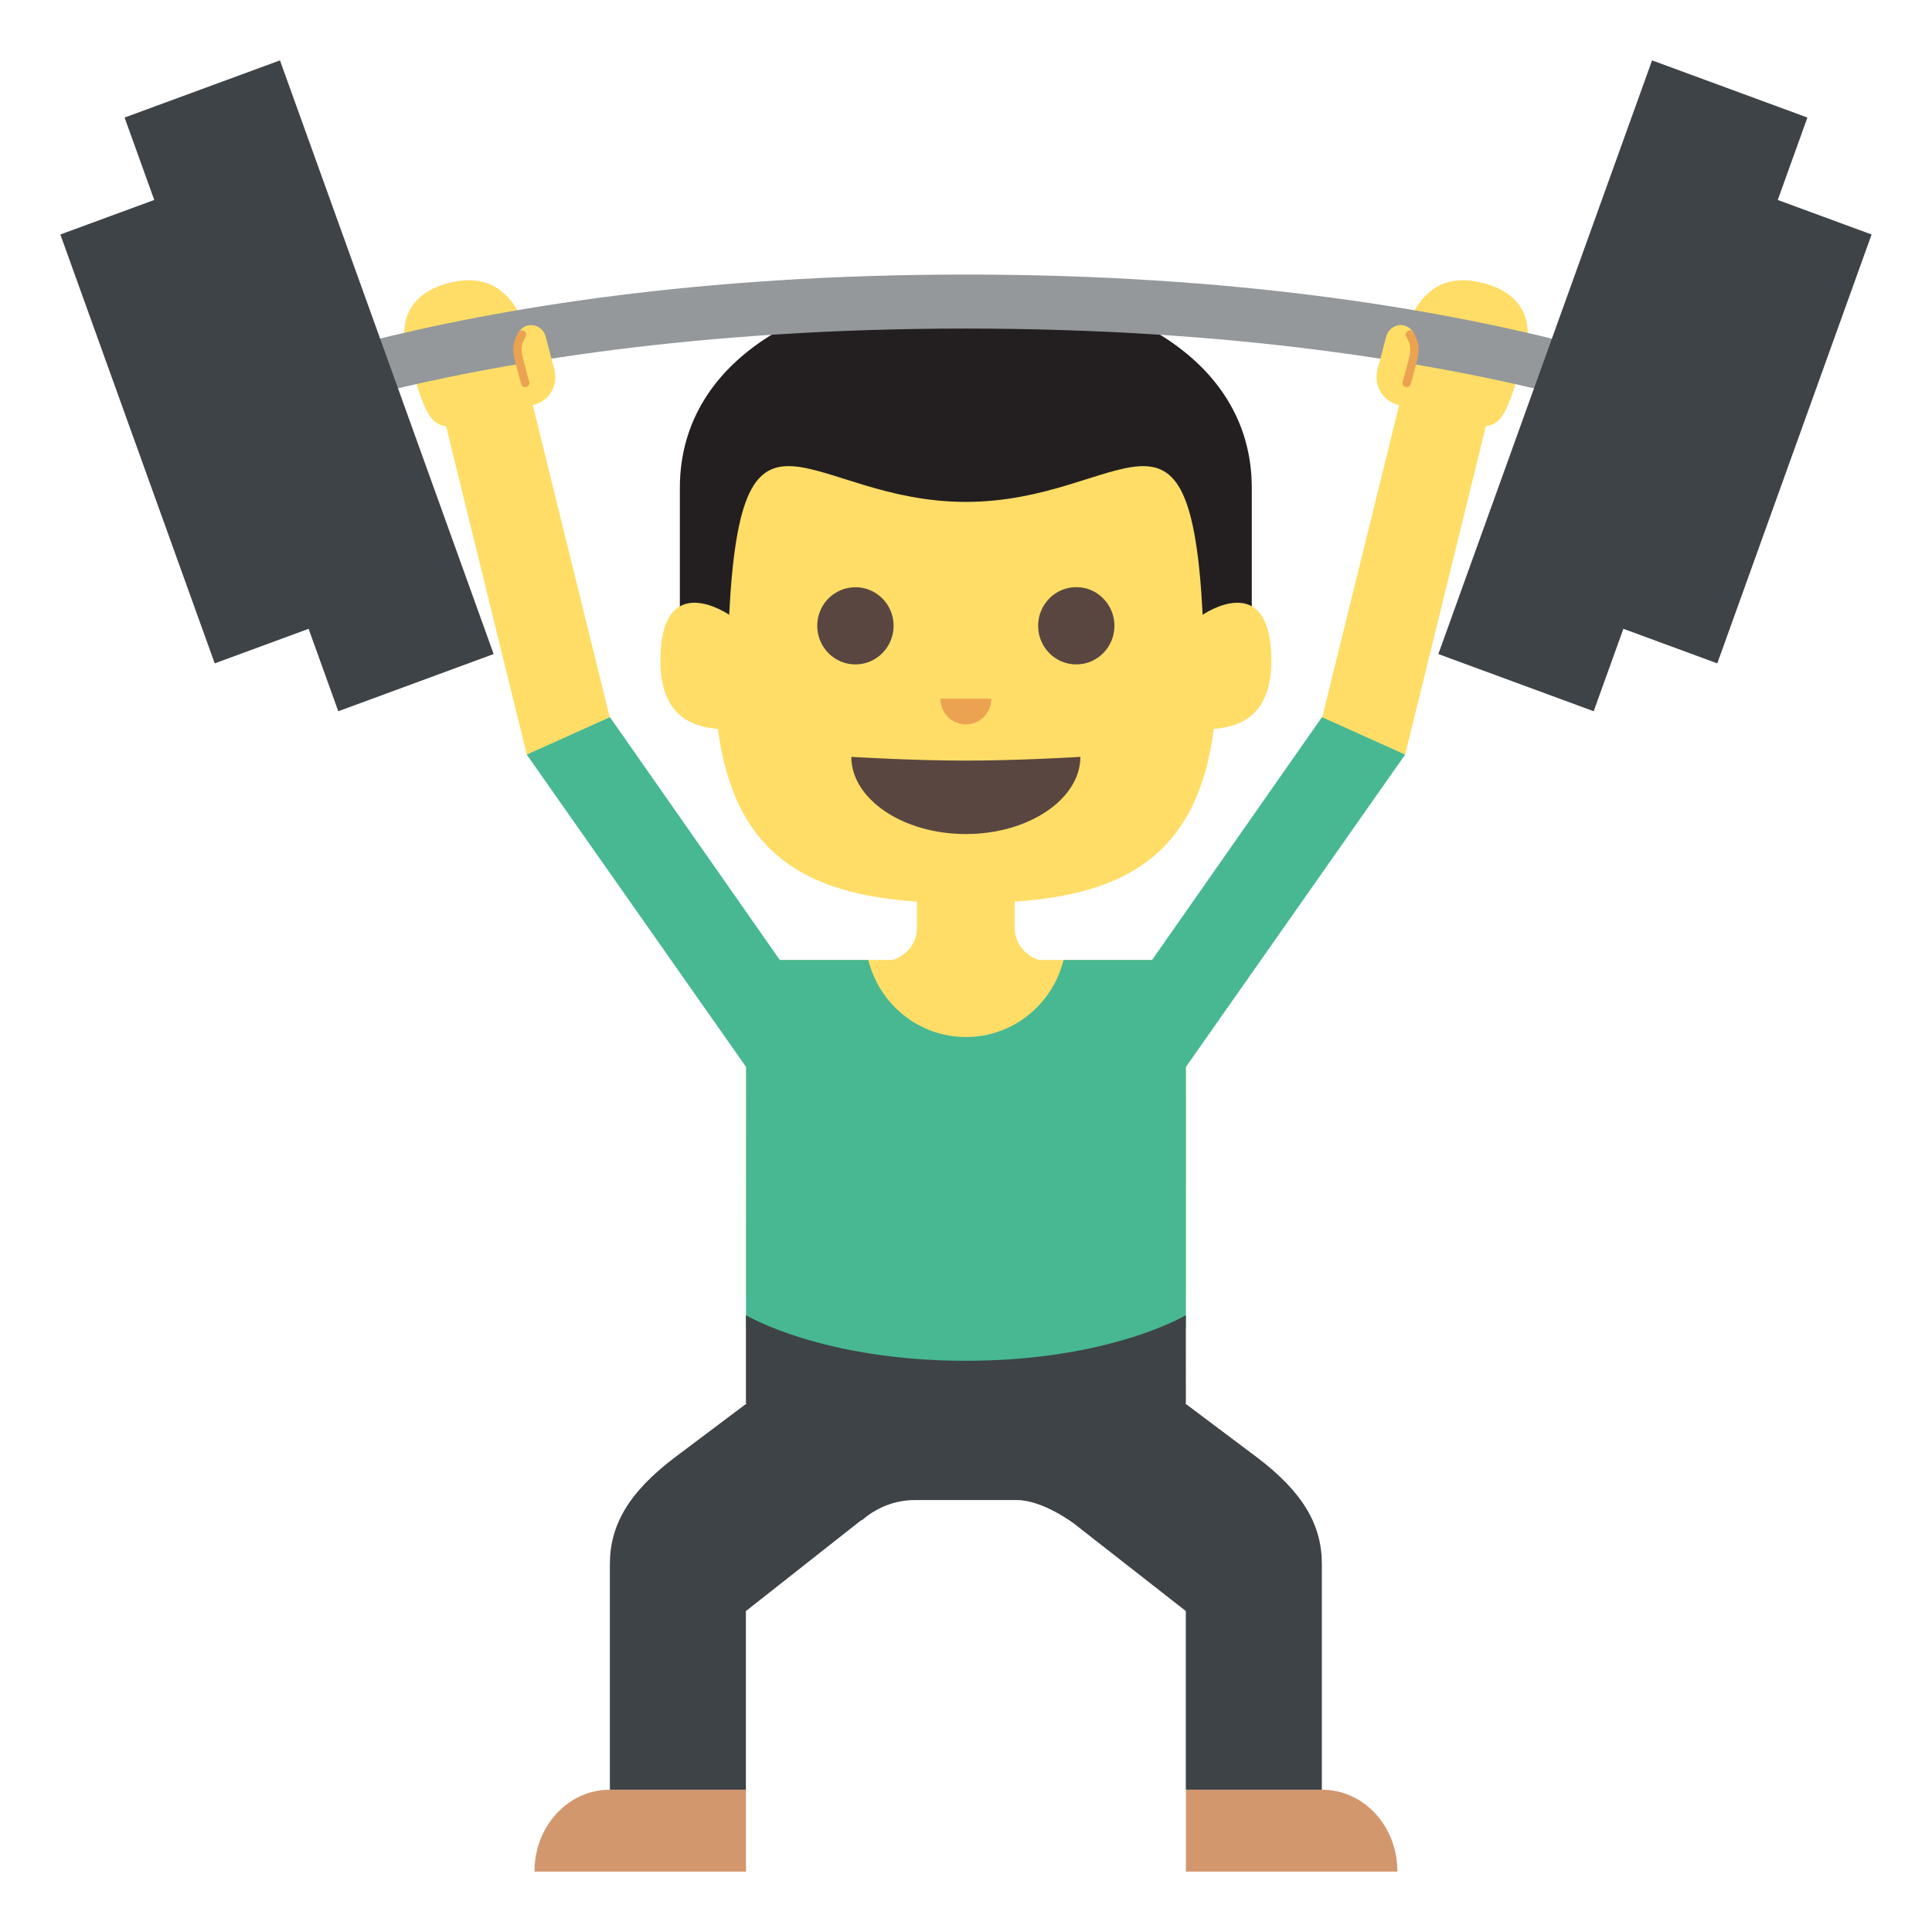 <?xml version="1.0" encoding="utf-8"?>
<!-- Generator: Adobe Illustrator 15.0.0, SVG Export Plug-In . SVG Version: 6.00 Build 0)  -->
<!DOCTYPE svg PUBLIC "-//W3C//DTD SVG 1.1//EN" "http://www.w3.org/Graphics/SVG/1.1/DTD/svg11.dtd">
<svg version="1.1" id="Layer_1" xmlns="http://www.w3.org/2000/svg" xmlns:xlink="http://www.w3.org/1999/xlink" x="0px" y="0px"
	 width="64px" height="64px" viewBox="0 0 64 64" enable-background="new 0 0 64 64" xml:space="preserve">
<g>
	<path fill="#231F20" d="M22.521,16.163c0,1.705,0,6.911,0,6.911h18.946c0,0,0-5.206,0-6.911
		C41.468,7.228,22.521,7.228,22.521,16.163z"/>
	<path fill="#FFDD67" d="M39.84,20.365c-0.418-8.131-2.604-3.739-7.846-3.739c-5.237,0-7.425-4.393-7.839,3.739
		c0,0-2.278-1.571-2.278,1.525c0,1.183,0.436,2.152,1.904,2.254c0.546,4.192,2.974,5.472,6.597,5.725v0.857
		c0,0.519-0.35,0.938-0.818,1.074h-4.845L24.711,42.85c0,0,2.514,1.408,7.288,1.408c4.767,0,7.284-1.408,7.284-1.408L39.285,31.8
		h-4.854c-0.469-0.136-0.82-0.555-0.82-1.074V29.87c3.626-0.253,6.058-1.533,6.599-5.725c1.471-0.102,1.904-1.071,1.904-2.254
		C42.113,18.794,39.84,20.365,39.84,20.365z"/>
	<g>
		<path fill="#FFDD67" d="M49.232,9.403c-1.656-0.486-2.327,0.599-2.652,1.482c-0.343,0.058-0.642,0.308-0.744,0.667l-0.197,0.677
			c-0.146,0.5,0.136,1.023,0.63,1.167l0.08,0.024l-2.693,10.927l2.892,0.651l2.673-10.879c0.599-0.068,0.78-0.682,1.276-2.381
			C51.023,9.927,49.508,9.483,49.232,9.403z"/>
		<path fill="#FFDD67" d="M17.728,13.396c0.495-0.144,0.776-0.667,0.63-1.167l-0.197-0.677c-0.103-0.359-0.401-0.609-0.744-0.667
			c-0.326-0.883-0.994-1.968-2.651-1.482c-0.275,0.081-1.791,0.524-1.263,2.334c0.494,1.699,0.677,2.313,1.274,2.381l2.673,10.879
			l2.892-0.651l-2.693-10.927L17.728,13.396z"/>
	</g>
	<g>
		<path fill="#594640" d="M28.201,25.072c0,1.391,1.698,2.557,3.794,2.557c2.095,0,3.794-1.167,3.794-2.557
			c0,0-2.018,0.124-3.794,0.124C30.219,25.196,28.201,25.072,28.201,25.072z"/>
	</g>
	<g>
		<g>
			<ellipse fill="#594640" cx="35.653" cy="20.73" rx="1.264" ry="1.28"/>
		</g>
		<g>
			<path fill="#594640" d="M27.072,20.73c0,0.706,0.566,1.28,1.265,1.28c0.696,0,1.265-0.574,1.265-1.28
				c0-0.708-0.569-1.277-1.265-1.277C27.638,19.453,27.072,20.022,27.072,20.73z"/>
		</g>
	</g>
	<path fill="#EBA352" d="M31.153,23.145c0,0.472,0.375,0.852,0.842,0.852c0.467,0,0.843-0.38,0.843-0.852H31.153z"/>
	<path fill="#94989B" d="M5.483,15.376v-1.789c0,0,8.771-4.492,26.506-4.492c17.74,0,26.516,4.492,26.516,4.492v1.789
		c0,0-8.776-4.492-26.516-4.492C14.254,10.884,5.483,15.376,5.483,15.376z"/>
	<g>
		<path fill="#FFDD67" d="M46.867,11.4c0.071-0.271-0.084-0.547-0.344-0.615c-0.263-0.069-0.533,0.096-0.604,0.367l0,0l-0.304,1.16
			l0.948,0.247L46.867,11.4L46.867,11.4z"/>
		<g>
			<path fill="#EBA352" d="M46.582,11.15c0.076,0.139,0.13,0.242,0.133,0.394c0.008,0.144-0.031,0.282-0.067,0.421
				c-0.063,0.229-0.123,0.456-0.183,0.686c-0.048,0.175,0.223,0.246,0.269,0.07c0.063-0.234,0.126-0.469,0.188-0.703
				c0.044-0.163,0.081-0.327,0.071-0.496c-0.007-0.188-0.082-0.352-0.17-0.514C46.739,10.85,46.497,10.992,46.582,11.15
				L46.582,11.15z"/>
		</g>
	</g>
	<g>
		<path fill="#FFDD67" d="M17.129,11.4c-0.071-0.271,0.084-0.547,0.344-0.615c0.262-0.069,0.533,0.096,0.604,0.367l0,0l0.304,1.16
			l-0.948,0.247L17.129,11.4L17.129,11.4z"/>
		<g>
			<path fill="#EBA352" d="M17.415,11.15c-0.077,0.139-0.13,0.242-0.133,0.394c-0.008,0.144,0.031,0.282,0.067,0.421
				c0.063,0.229,0.123,0.456,0.183,0.686c0.048,0.175-0.223,0.246-0.269,0.07c-0.063-0.234-0.126-0.469-0.188-0.703
				c-0.044-0.163-0.081-0.327-0.071-0.496c0.007-0.188,0.082-0.352,0.17-0.514C17.257,10.85,17.499,10.992,17.415,11.15
				L17.415,11.15z"/>
		</g>
	</g>
	<g>
		<polygon fill="#428BC1" points="24.711,42.422 24.711,43.977 24.711,42.422 		"/>
	</g>
	<g>
		<g>
			<g>
				<polygon fill="#3E4347" points="56.887,21.975 53.168,20.606 58.282,6.4 61.999,7.768 				"/>
			</g>
			<g>
				<polygon fill="#3E4347" points="52.793,23.561 47.647,21.666 54.727,2 59.873,3.894 				"/>
			</g>
		</g>
		<g>
			<g>
				<polygon fill="#3E4347" points="7.113,21.975 10.832,20.606 5.718,6.4 1.999,7.768 				"/>
			</g>
			<g>
				<polygon fill="#3E4347" points="11.206,23.561 16.353,21.666 9.274,2 4.127,3.894 				"/>
			</g>
		</g>
	</g>
	<path fill="#47B892" d="M46.547,24.997l-2.756-1.24L38.164,31.8h-2.932c-0.362,1.465-1.672,2.553-3.233,2.553
		c-1.562,0-2.875-1.088-3.235-2.553h-2.932l-5.627-8.043l-2.756,1.24l7.266,10.348l-0.003,8.632c0,0,2.514,1.408,7.288,1.408
		c4.767,0,7.284-1.408,7.284-1.408l0.002-8.635L46.547,24.997z"/>
	<g>
		<path fill="#D3976E" d="M20.196,59.287c-1.375,0-2.49,1.209-2.49,2.701V62h7.005v-2.713H20.196z"/>
		<path fill="#D3976E" d="M43.8,59.287c1.377,0,2.49,1.209,2.49,2.701V62h-7.005v-2.713H43.8z"/>
		<g>
			<polygon fill="#F2B200" points="24.711,41.898 24.711,43.568 24.711,41.898 			"/>
			<path fill="#3E4347" d="M41.65,48.285l-2.392-1.796h0.026l-0.002-2.921c0,0-2.518,1.51-7.284,1.51
				c-4.773,0-7.288-1.51-7.288-1.51v2.921h0.026l-2.39,1.796c-1.531,1.161-2.143,2.248-2.143,3.532c0,1.649,0,7.47,0,7.47h4.506
				v-5.918l3.818-3.008h0.025c0.478-0.418,1.088-0.669,1.75-0.669c0,0,2.54,0,3.386,0c0.865,0,1.891,0.78,1.891,0.78l3.703,2.896
				v5.918h4.506c0,0,0-5.82,0-7.47C43.791,50.533,43.18,49.446,41.65,48.285z"/>
		</g>
	</g>
</g>
</svg>
